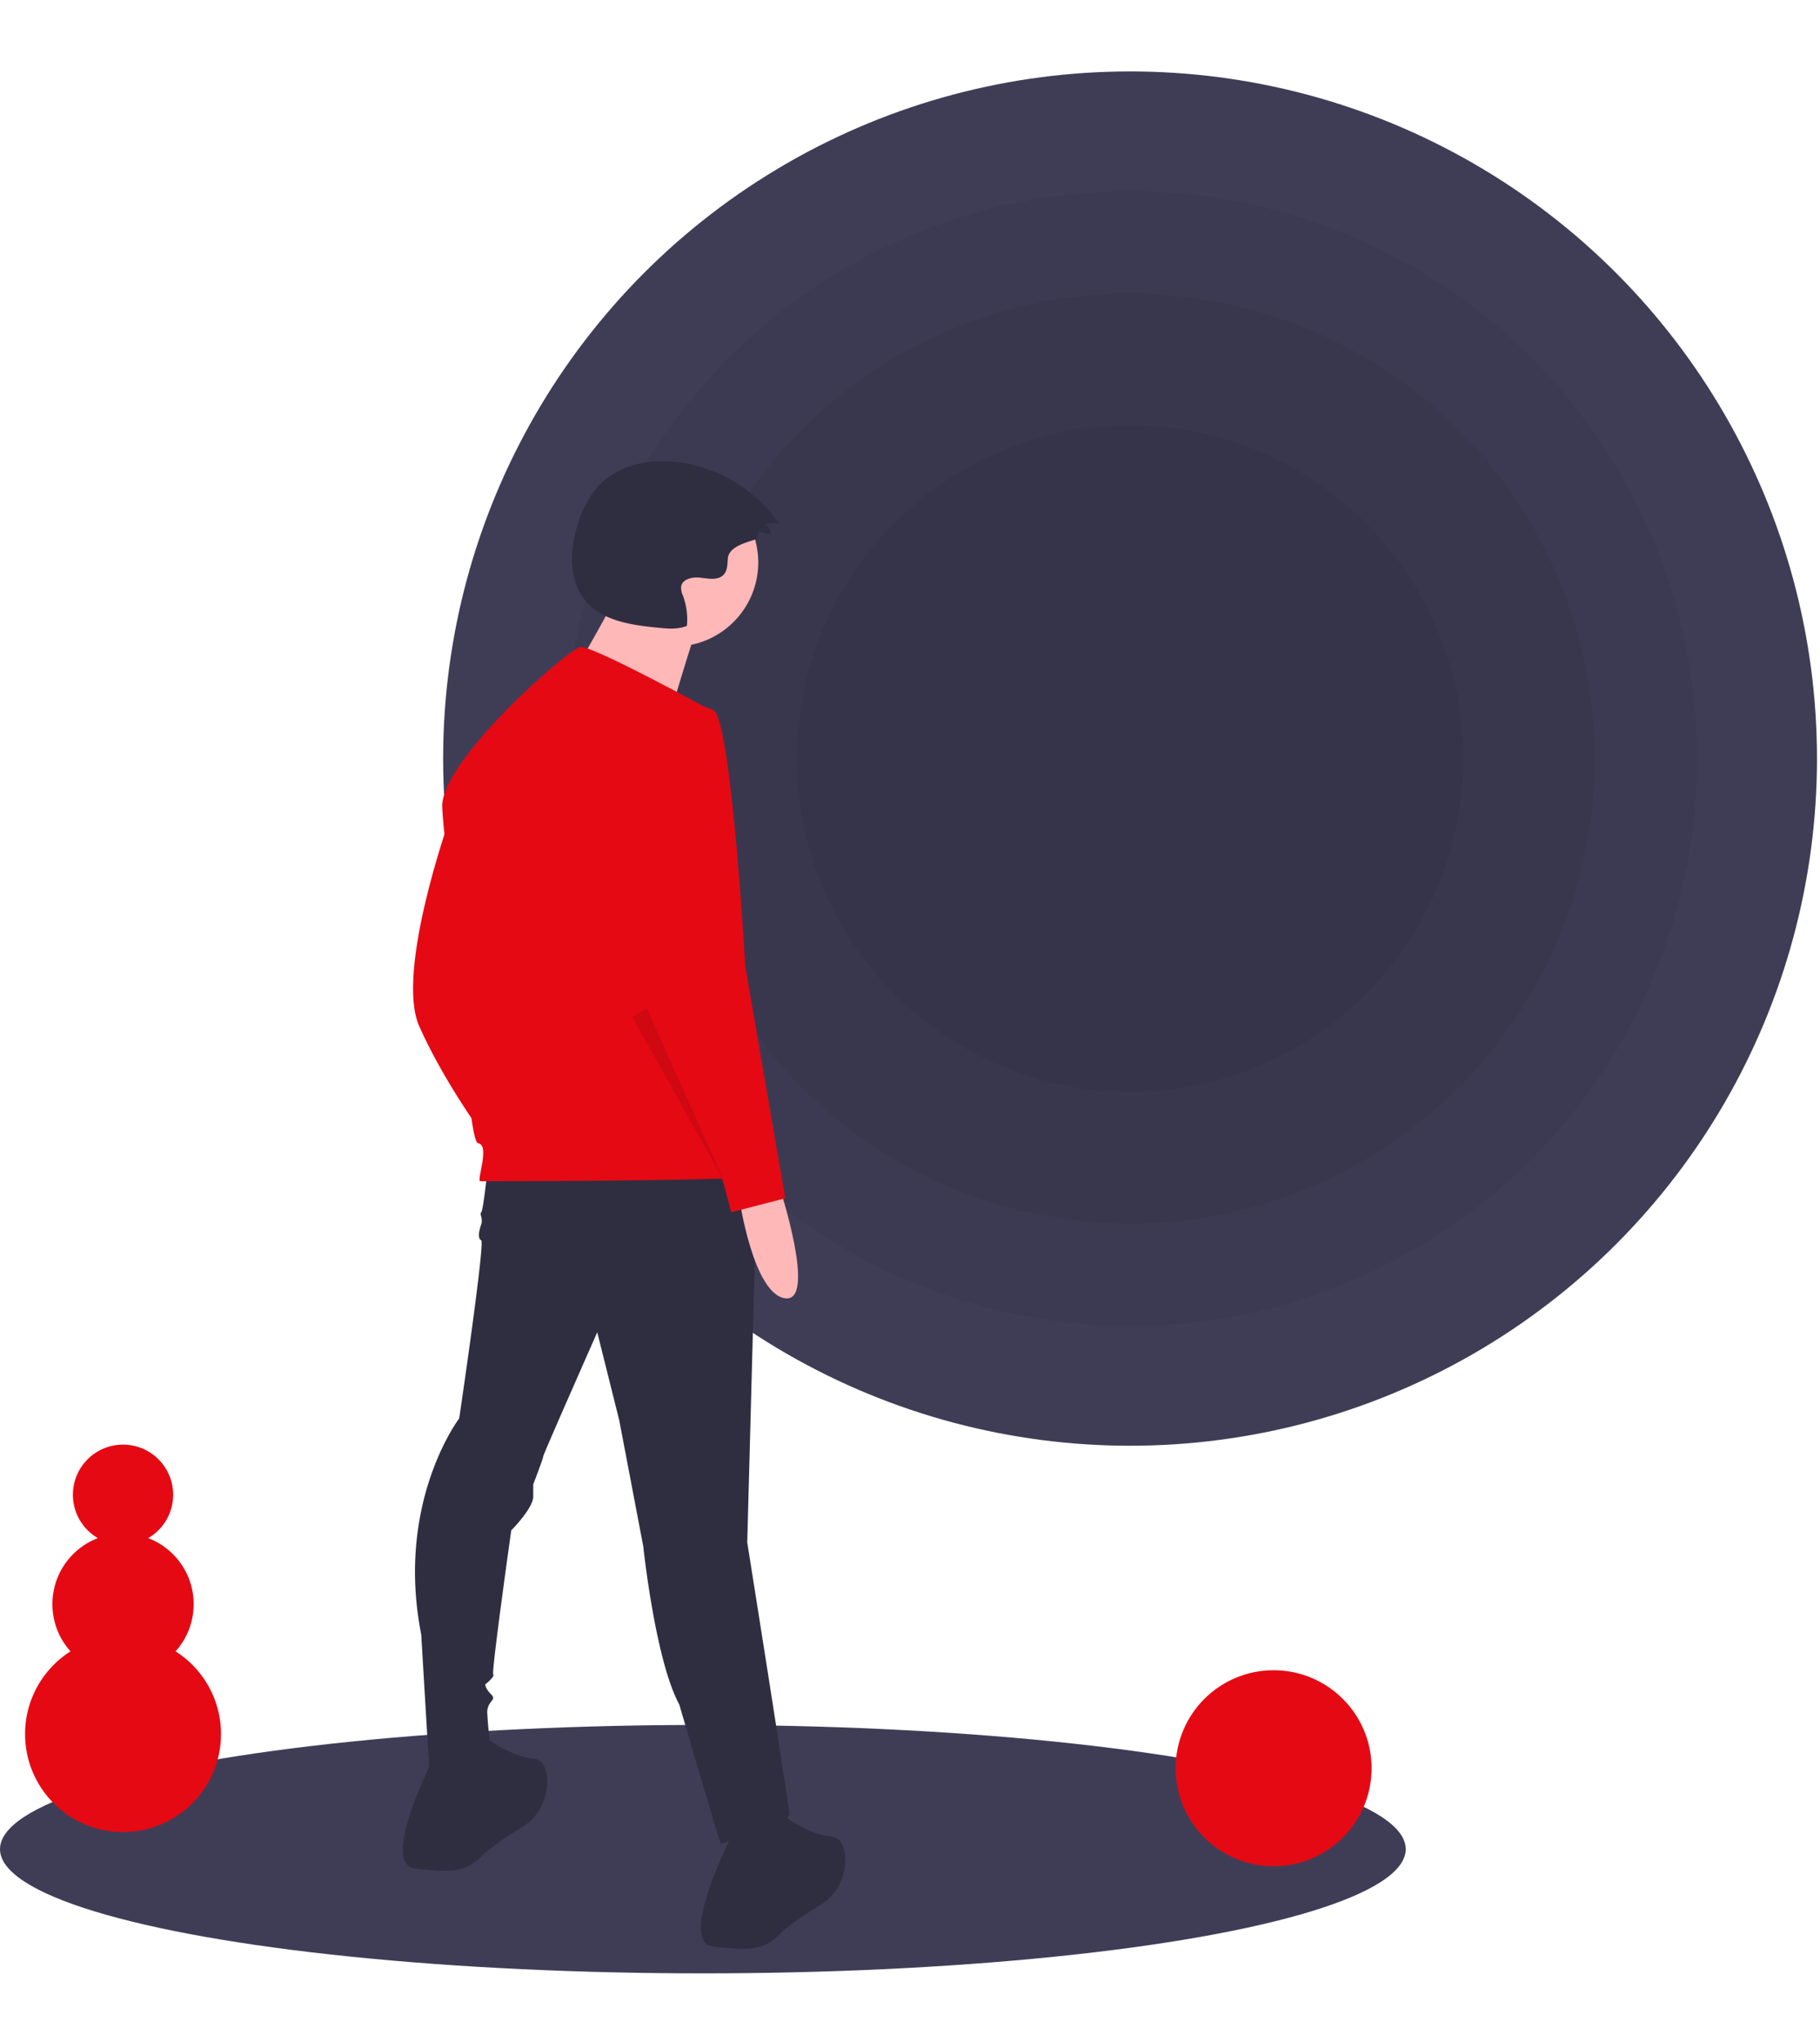 <svg id="Component_14_1" data-name="Component 14 – 1" xmlns="http://www.w3.org/2000/svg" xmlns:xlink="http://www.w3.org/1999/xlink" width="485" height="544" viewBox="0 0 485 544">
  <defs>
    <clipPath id="clip-path">
      <rect id="Rectangle_2" data-name="Rectangle 2" width="485" height="544" transform="translate(13 9)" stroke="#000" stroke-width="5"/>
    </clipPath>
  </defs>
  <g id="Mask_Group_1" data-name="Mask Group 1" transform="translate(-13 -9)" clip-path="url(#clip-path)">
    <g id="undraw_void_3ggu" transform="translate(13 28.03)">
      <ellipse id="Ellipse_4" data-name="Ellipse 4" cx="187.304" cy="33.089" rx="187.304" ry="33.089" transform="translate(0 440.483)" fill="#3f3d56"/>
      <circle id="Ellipse_5" data-name="Ellipse 5" cx="183.054" cy="183.054" r="183.054" transform="translate(118.09)" fill="#3f3d56"/>
      <circle id="Ellipse_6" data-name="Ellipse 6" cx="151.117" cy="151.117" r="151.117" transform="translate(150.027 31.937)" opacity="0.05"/>
      <circle id="Ellipse_7" data-name="Ellipse 7" cx="123.854" cy="123.854" r="123.854" transform="translate(177.29 59.2)" opacity="0.05"/>
      <circle id="Ellipse_8" data-name="Ellipse 8" cx="88.801" cy="88.801" r="88.801" transform="translate(212.343 94.253)" opacity="0.05"/>
      <path id="Path_37" data-name="Path 37" d="M470.136,434.837s-14.392,40.51-8,54.9,16.524,28.25,16.524,28.25S474.933,437.5,470.136,434.837Z" transform="translate(-350.425 -235.401)" fill="#e50914"/>
      <path id="Path_39" data-name="Path 39" d="M480.771,619.789s-1.066,10.128-1.6,10.661.533,1.6,0,3.2-1.066,3.731,0,4.264-5.863,47.439-5.863,47.439-17.057,22.387-10.128,57.567l2.132,35.713s16.524,1.066,16.524-4.8a97.654,97.654,0,0,1-1.066-10.127c0-3.2,2.665-3.2,1.066-4.8s-1.6-2.665-1.6-2.665,2.665-2.132,2.132-2.665,4.8-38.378,4.8-38.378,5.863-5.863,5.863-9.061v-3.2s2.665-6.929,2.665-7.462,14.392-33.048,14.392-33.048l5.863,23.453,6.4,33.581s3.2,30.382,9.594,42.109c0,0,11.194,38.378,11.194,37.312s18.656-3.731,18.123-8.528S550.064,718.4,550.064,718.4l2.665-99.676Z" transform="translate(-350.932 -326.54)" fill="#2f2e41"/>
      <path id="Path_40" data-name="Path 40" d="M463.194,924.2s-14.392,28.25-4.8,29.316,13.326,1.066,17.59-3.2c2.331-2.331,7.052-5.459,10.853-7.816a14.035,14.035,0,0,0,6.66-13.346c-.281-2.608-1.256-4.757-3.654-4.957-6.4-.533-13.859-6.4-13.859-6.4Z" transform="translate(-347.747 -474.77)" fill="#2f2e41"/>
      <path id="Path_41" data-name="Path 41" d="M620.659,965.411s-14.392,28.25-4.8,29.316,13.326,1.066,17.59-3.2c2.331-2.331,7.052-5.459,10.853-7.816a14.035,14.035,0,0,0,6.66-13.346c-.281-2.608-1.255-4.757-3.654-4.957-6.4-.533-13.859-6.4-13.859-6.4Z" transform="translate(-425.791 -495.198)" fill="#2f2e41"/>
      <circle id="Ellipse_9" data-name="Ellipse 9" cx="22.406" cy="22.406" r="22.406" transform="translate(157.251 108.393)" fill="#ffb8b8"/>
      <path id="Path_42" data-name="Path 42" d="M552.873,313.349s-16,29.449-17.285,29.449,28.808,9.6,28.808,9.6,8.322-28.168,9.6-30.729Z" transform="translate(-387.62 -175.188)" fill="#ffb8b8"/>
      <path id="Path_43" data-name="Path 43" d="M547.857,360.468s-31.982-17.59-35.18-17.057-37.312,30.383-36.779,42.642,4.8,32.515,4.8,32.515,1.6,56.5,4.8,57.034-.533,10.127.533,10.127,74.624,0,75.157-1.6S547.857,360.468,547.857,360.468Z" transform="translate(-358.053 -190.082)" fill="#e50914"/>
      <path id="Path_44" data-name="Path 44" d="M643.5,628.234s10.127,30.916,1.6,29.849-12.26-26.651-12.26-26.651Z" transform="translate(-435.841 -331.254)" fill="#ffb8b8"/>
      <path id="Path_45" data-name="Path 45" d="M583.5,373.489s-19.722,4.264-16.524,30.916,9.061,53.3,9.061,53.3l19.722,43.175,2.132,8,14.392-3.731-10.661-61.831s-3.731-66.1-8.528-68.227A20.642,20.642,0,0,0,583.5,373.489Z" transform="translate(-403.022 -204.969)" fill="#e50914"/>
      <path id="Path_46" data-name="Path 46" d="M334.044,497.2l24.52,43.708-20.658-46.056Z" transform="translate(-165.561 -245.263)" opacity="0.1"/>
      <path id="Path_47" data-name="Path 47" d="M593.988,265.637l.074-1.712,3.406.848a3.807,3.807,0,0,0-1.526-2.8l3.628-.2a39.147,39.147,0,0,0-26.183-16.181c-7.848-1.137-16.586.509-21.968,6.333A26.473,26.473,0,0,0,546,262c-2.149,6.75-2.587,14.8,1.894,20.284,4.554,5.577,12.508,6.669,19.675,7.359,2.522.243,5.164.469,7.5-.51a18.044,18.044,0,0,0-1-7.915,5.274,5.274,0,0,1-.534-2.521c.319-2.132,3.163-2.669,5.3-2.381s4.705.729,6.109-.907c.967-1.127.91-2.768,1.038-4.247C586.329,267.136,593.951,266.482,593.988,265.637Z" transform="translate(-392.023 -141.436)" fill="#2f2e41"/>
      <circle id="Ellipse_10" data-name="Ellipse 10" cx="26.107" cy="26.107" r="26.107" transform="translate(313.287 425.912)" fill="#e50914"/>
      <circle id="Ellipse_11" data-name="Ellipse 11" cx="26.107" cy="26.107" r="26.107" transform="translate(6.679 416.805)" fill="#e50914"/>
      <circle id="Ellipse_12" data-name="Ellipse 12" cx="18.821" cy="18.821" r="18.821" transform="translate(13.964 389.483)" fill="#e50914"/>
      <circle id="Ellipse_13" data-name="Ellipse 13" cx="13.357" cy="13.357" r="13.357" transform="translate(19.429 365.805)" fill="#e50914"/>
    </g>
  </g>
</svg>
